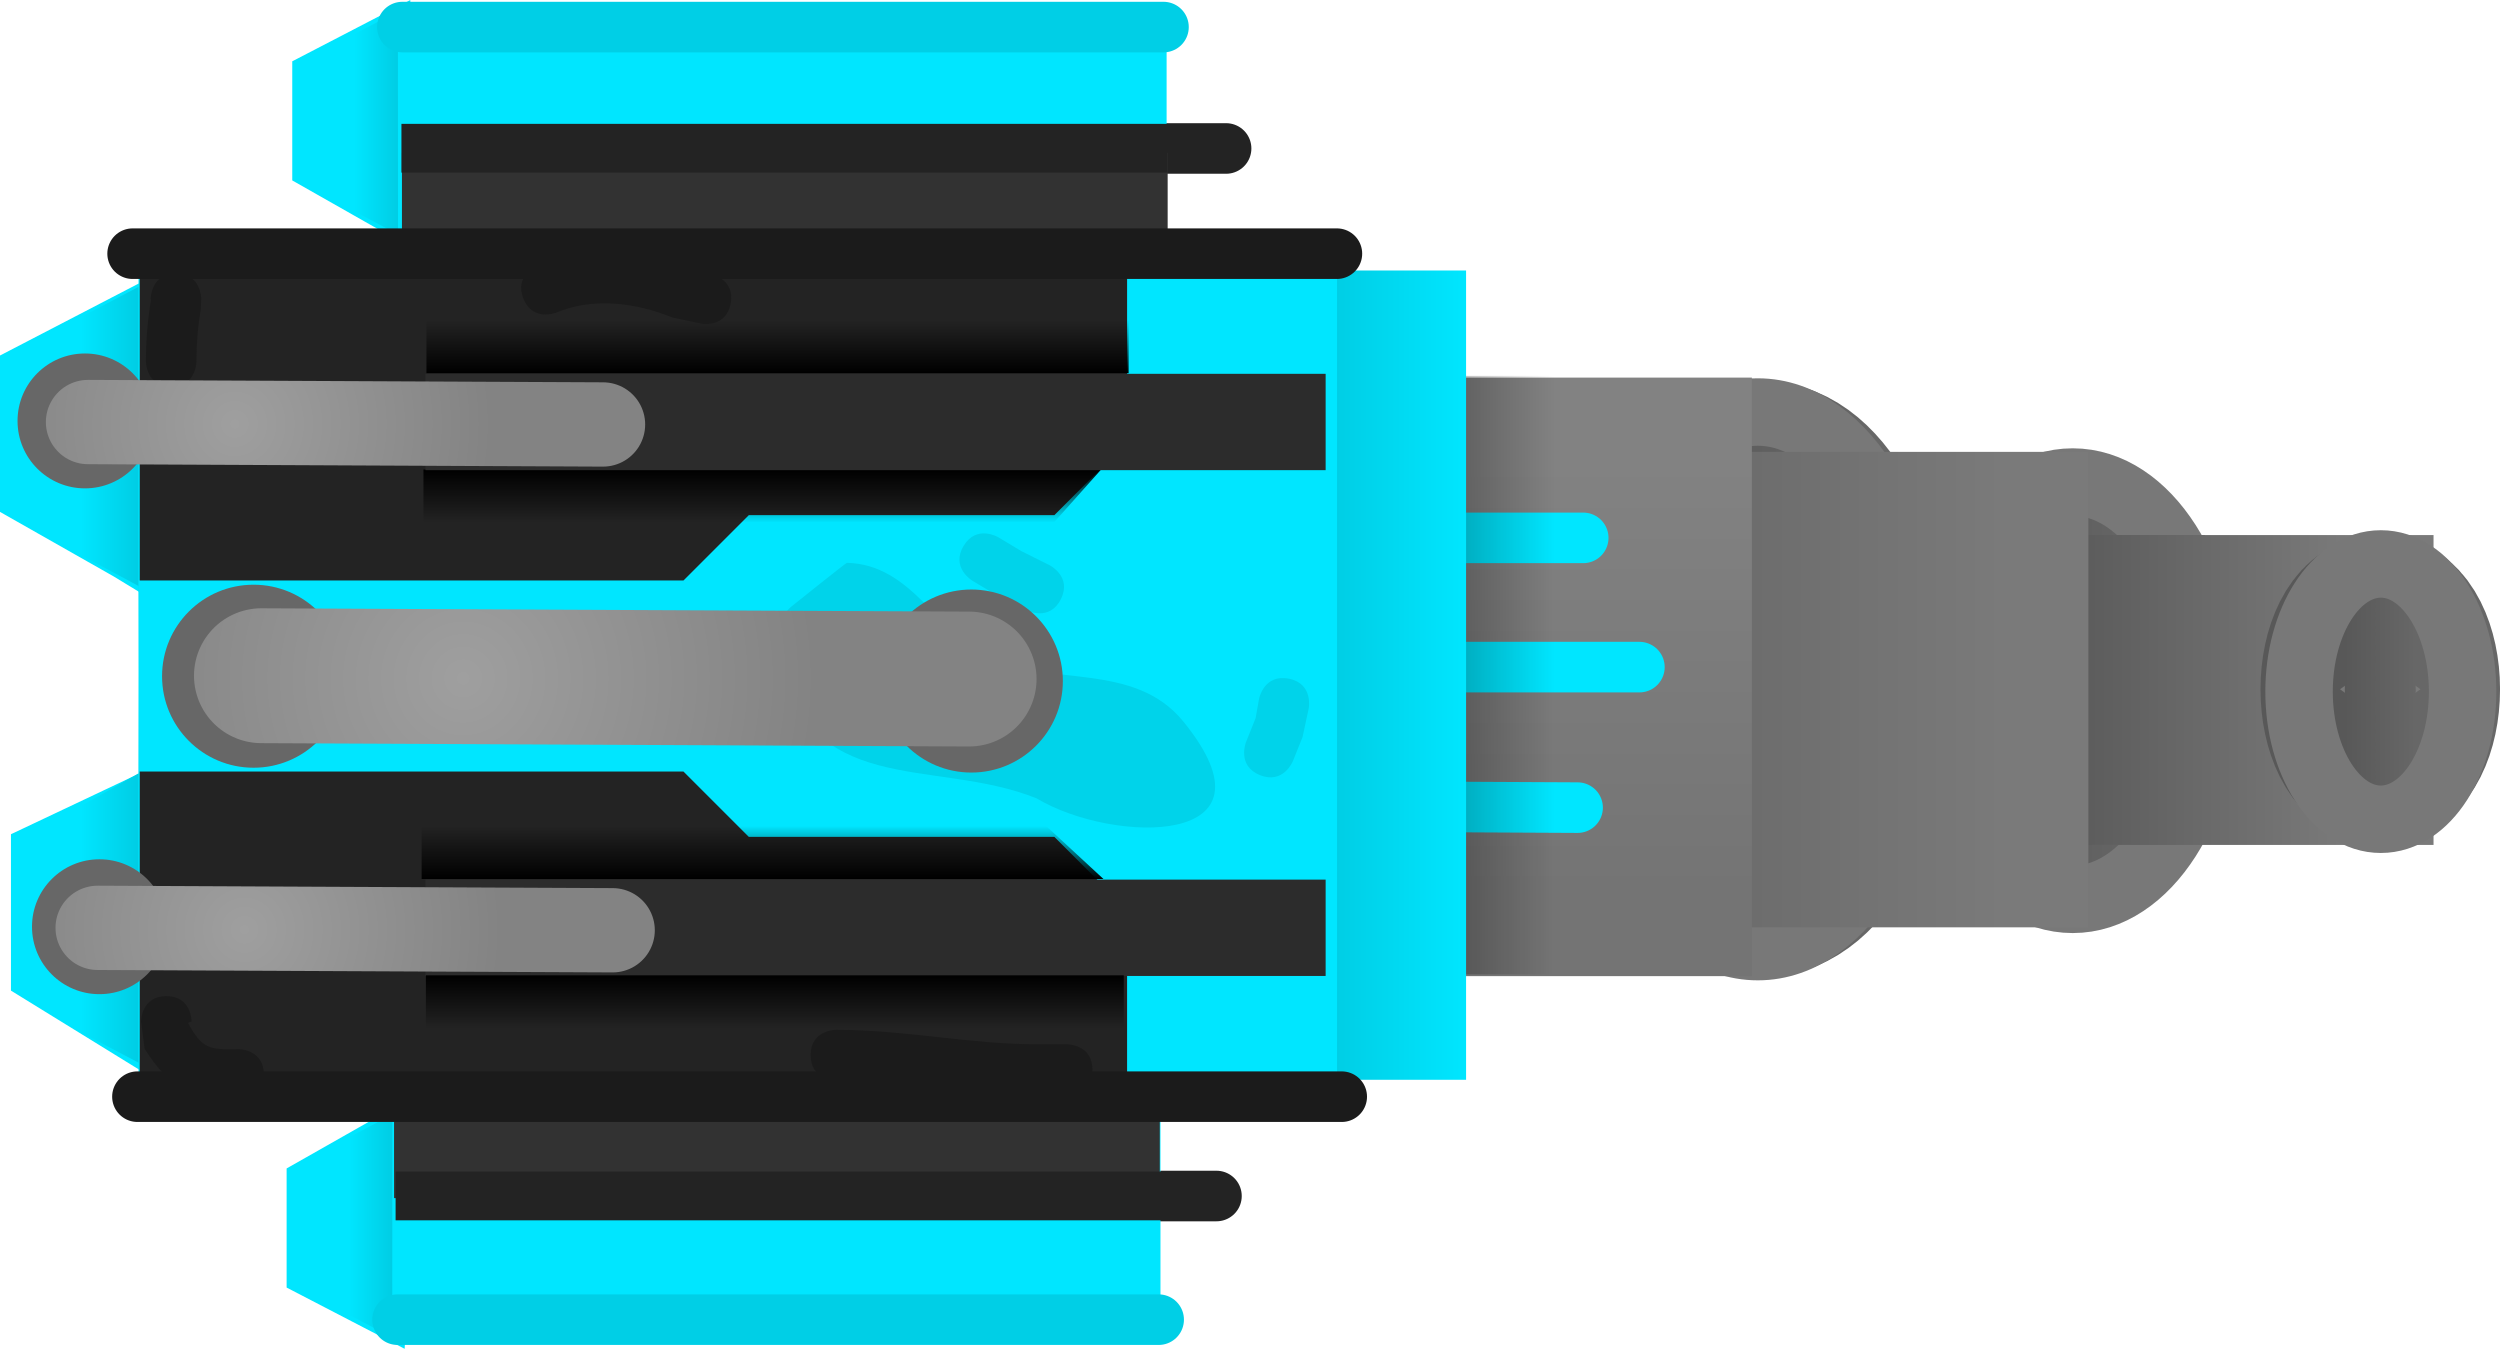 <svg version="1.1" xmlns="http://www.w3.org/2000/svg" xmlns:xlink="http://www.w3.org/1999/xlink" width="74.14" height="40" viewBox="0,0,74.14,40"><defs><linearGradient x1="265.763" y1="178.781" x2="272.162" y2="178.781" gradientUnits="userSpaceOnUse" id="color-1"><stop offset="0" stop-color="#585858"/><stop offset="1" stop-color="#676767"/></linearGradient><linearGradient x1="265.763" y1="178.781" x2="272.162" y2="178.781" gradientUnits="userSpaceOnUse" id="color-2"><stop offset="0" stop-color="#585858"/><stop offset="1" stop-color="#676767"/></linearGradient><linearGradient x1="275.857" y1="179.14" x2="280.425" y2="179.14" gradientUnits="userSpaceOnUse" id="color-3"><stop offset="0" stop-color="#585858"/><stop offset="1" stop-color="#676767"/></linearGradient><linearGradient x1="275.857" y1="179.14" x2="280.425" y2="179.14" gradientUnits="userSpaceOnUse" id="color-4"><stop offset="0" stop-color="#585858"/><stop offset="1" stop-color="#676767"/></linearGradient><linearGradient x1="273.438" y1="179.107" x2="286.379" y2="179.107" gradientUnits="userSpaceOnUse" id="color-5"><stop offset="0" stop-color="#494949"/><stop offset="1" stop-color="#7a7a7a"/></linearGradient><linearGradient x1="273.438" y1="179.107" x2="286.379" y2="179.107" gradientUnits="userSpaceOnUse" id="color-6"><stop offset="0" stop-color="#494949"/><stop offset="1" stop-color="#7a7a7a"/></linearGradient><linearGradient x1="286.248" y1="179.086" x2="288.351" y2="179.086" gradientUnits="userSpaceOnUse" id="color-7"><stop offset="0" stop-color="#585858"/><stop offset="1" stop-color="#676767"/></linearGradient><linearGradient x1="286.248" y1="179.086" x2="288.351" y2="179.086" gradientUnits="userSpaceOnUse" id="color-8"><stop offset="0" stop-color="#585858"/><stop offset="1" stop-color="#676767"/></linearGradient><linearGradient x1="248.038" y1="179.095" x2="276.143" y2="179.095" gradientUnits="userSpaceOnUse" id="color-9"><stop offset="0" stop-color="#494949"/><stop offset="1" stop-color="#7a7a7a"/></linearGradient><linearGradient x1="248.038" y1="179.095" x2="276.143" y2="179.095" gradientUnits="userSpaceOnUse" id="color-10"><stop offset="0" stop-color="#494949"/><stop offset="1" stop-color="#7a7a7a"/></linearGradient><linearGradient x1="246.476" y1="172.343" x2="246.476" y2="185.093" gradientUnits="userSpaceOnUse" id="color-11"><stop offset="0" stop-color="#828282"/><stop offset="1" stop-color="#747474"/></linearGradient><linearGradient x1="246.476" y1="172.343" x2="246.476" y2="185.093" gradientUnits="userSpaceOnUse" id="color-12"><stop offset="0" stop-color="#828282"/><stop offset="1" stop-color="#747474"/></linearGradient><linearGradient x1="251.812" y1="178.667" x2="262.812" y2="178.667" gradientUnits="userSpaceOnUse" id="color-13"><stop offset="0" stop-color="#000000"/><stop offset="1" stop-color="#000000" stop-opacity="0"/></linearGradient><linearGradient x1="227.223" y1="162.291" x2="228.513" y2="162.291" gradientUnits="userSpaceOnUse" id="color-14"><stop offset="0" stop-color="#00e6ff"/><stop offset="1" stop-color="#00cde4"/></linearGradient><linearGradient x1="227.057" y1="194.999" x2="228.346" y2="194.999" gradientUnits="userSpaceOnUse" id="color-15"><stop offset="0" stop-color="#00e6ff"/><stop offset="1" stop-color="#00cde4"/></linearGradient><linearGradient x1="219.102" y1="178.655" x2="220.832" y2="178.655" gradientUnits="userSpaceOnUse" id="color-16"><stop offset="0" stop-color="#00e6ff"/><stop offset="1" stop-color="#00cde4"/></linearGradient><linearGradient x1="256.188" y1="178.667" x2="260.188" y2="178.667" gradientUnits="userSpaceOnUse" id="color-17"><stop offset="0" stop-color="#00cde4"/><stop offset="1" stop-color="#00e6ff"/></linearGradient><linearGradient x1="239.769" y1="168.142" x2="239.769" y2="169.713" gradientUnits="userSpaceOnUse" id="color-18"><stop offset="0" stop-color="#000000" stop-opacity="0"/><stop offset="1" stop-color="#000000"/></linearGradient><linearGradient x1="242.616" y1="172.57" x2="242.616" y2="174.142" gradientUnits="userSpaceOnUse" id="color-19"><stop offset="0" stop-color="#000000"/><stop offset="1" stop-color="#000000" stop-opacity="0"/></linearGradient><linearGradient x1="239.175" y1="183.142" x2="239.175" y2="184.713" gradientUnits="userSpaceOnUse" id="color-20"><stop offset="0" stop-color="#000000" stop-opacity="0"/><stop offset="1" stop-color="#000000"/></linearGradient><linearGradient x1="239.688" y1="187.57" x2="239.688" y2="189.142" gradientUnits="userSpaceOnUse" id="color-21"><stop offset="0" stop-color="#000000"/><stop offset="1" stop-color="#000000" stop-opacity="0"/></linearGradient><radialGradient cx="223.961" cy="186.219" r="7.636" gradientUnits="userSpaceOnUse" id="color-22"><stop offset="0" stop-color="#9f9f9f"/><stop offset="1" stop-color="#838383"/></radialGradient><radialGradient cx="223.676" cy="171.219" r="7.636" gradientUnits="userSpaceOnUse" id="color-23"><stop offset="0" stop-color="#9f9f9f"/><stop offset="1" stop-color="#838383"/></radialGradient><radialGradient cx="230.448" cy="178.764" r="10.493" gradientUnits="userSpaceOnUse" id="color-24"><stop offset="0" stop-color="#9f9f9f"/><stop offset="1" stop-color="#838383"/></radialGradient></defs><g transform="translate(-216.71,-158.645)"><g data-paper-data="{&quot;isPaintingLayer&quot;:true}" fill-rule="nonzero" stroke-linejoin="miter" stroke-miterlimit="10" stroke-dasharray="" stroke-dashoffset="0" style="mix-blend-mode: normal"><g><g stroke-linecap="butt"><path d="M272.162,178.781c0,3.5 -1.432,6.338 -3.2,6.338c-1.767,0 -3.2,-2.837 -3.2,-6.338c0,-3.5 1.432,-6.338 3.2,-6.338c1.767,0 3.2,2.837 3.2,6.338z" fill="url(#color-1)" stroke="url(#color-2)" stroke-width="5"/><path d="M273.516,178.791c0,4.378 -2.094,7.927 -4.676,7.927c-2.583,0 -4.676,-3.549 -4.676,-7.927c0,-4.378 2.094,-7.927 4.676,-7.927c2.583,0 4.676,3.549 4.676,7.927z" fill="none" stroke="#787878" stroke-width="2"/></g><path d="M280.425,179.14c0,2.498 -1.022,4.524 -2.284,4.524c-1.261,0 -2.284,-2.025 -2.284,-4.524c0,-2.498 1.022,-4.524 2.284,-4.524c1.261,0 2.284,2.025 2.284,4.524z" fill="url(#color-3)" stroke="url(#color-4)" stroke-width="5" stroke-linecap="butt"/><path d="M282.141,179.128c0,3.417 -1.774,6.188 -3.963,6.188c-2.189,0 -3.963,-2.77 -3.963,-6.188c0,-3.417 1.774,-6.188 3.963,-6.188c2.189,0 3.963,2.77 3.963,6.188z" fill="none" stroke="#787878" stroke-width="2" stroke-linecap="butt"/><g stroke-linecap="butt"><path d="M286.379,177.012v4.19h-11.462c0,0 -1.478,-0.677 -1.479,-2.136c-0.001,-1.333 1.479,-2.054 1.479,-2.054z" fill="url(#color-5)" stroke="url(#color-6)" stroke-width="5"/><path d="M287.299,181.169c-0.581,0 -1.052,-0.933 -1.052,-2.083c0,-1.15 0.471,-2.083 1.052,-2.083c0.581,0 1.052,0.933 1.052,2.083c0,1.15 -0.471,2.083 -1.052,2.083z" fill="url(#color-7)" stroke="url(#color-8)" stroke-width="5"/><path d="M287.316,182.941c-1.339,0 -2.425,-1.695 -2.425,-3.786c0,-2.091 1.086,-3.786 2.425,-3.786c1.339,0 2.425,1.695 2.425,3.786c0,2.091 -1.086,3.786 -2.425,3.786z" fill="none" stroke="#787878" stroke-width="2"/></g><path d="M251.25,183.645c0,0 -3.213,-1.567 -3.212,-4.461c0.002,-3.17 3.212,-4.639 3.212,-4.639h24.893v9.101z" fill="url(#color-9)" stroke="url(#color-10)" stroke-width="5" stroke-linecap="butt"/><path d="M231.288,185.093c0,0 -4.502,-2.195 -4.5,-6.25c0.002,-4.441 4.5,-6.5 4.5,-6.5h34.875v12.75z" fill="url(#color-11)" stroke="url(#color-12)" stroke-width="5" stroke-linecap="butt"/><path d="M231.495,182.429l32,0.167" fill="none" stroke="#00e6ff" stroke-width="1.5" stroke-linecap="round"/><path d="M231.662,174.596h32" fill="none" stroke="#00e6ff" stroke-width="1.5" stroke-linecap="round"/><path d="M265.328,178.429h-17.333" fill="none" stroke="#00e6ff" stroke-width="1.5" stroke-linecap="round"/><path d="M229.412,186.886c0,0 -6.181,-2.796 -5.927,-8.284c0.295,-6.363 5.784,-8.287 5.784,-8.287" fill="none" stroke="#00e6ff" stroke-width="1.5" stroke-linecap="round"/></g><path d="M251.812,187.542v-17.75h11v17.75z" fill="url(#color-13)" stroke="none" stroke-width="none" stroke-linecap="butt"/><g><path d="M229.011,165.81l-0.967,-0.588l-2.417,-1.372v-3.235l3.021,-1.568z" fill="#00e6ff" stroke="#00e6ff" stroke-width="0.5" stroke-linecap="round"/><path d="M228.513,165.601l-1.289,-0.69v-5.256l1.285,-0.675z" fill="url(#color-14)" stroke="none" stroke-width="0" stroke-linecap="butt"/></g><g data-paper-data="{&quot;index&quot;:null}"><path d="M228.481,198.245l-3.021,-1.568v-3.235l2.417,-1.372l0.967,-0.588z" fill="#00e6ff" stroke="#00e6ff" stroke-width="0.5" stroke-linecap="round"/><path d="M228.342,198.31l-1.285,-0.675v-5.256l1.289,-0.69z" fill="url(#color-15)" stroke="none" stroke-width="0" stroke-linecap="butt"/></g><g><path d="M221.338,190.382l-4.053,-2.499v-4.34l3.891,-1.841l0.324,-5.392l-1.297,-0.789l-3.243,-1.841v-4.34l4.053,-2.104z" fill="#00e6ff" stroke="#00e6ff" stroke-width="0.5" stroke-linecap="round"/><path d="M219.102,189.257v-6.703l1.717,-0.975l0.013,-5.549l-1.73,-0.926v-7.051l1.724,-0.905v23.015z" fill="url(#color-16)" stroke="none" stroke-width="0" stroke-linecap="butt"/></g><path d="M256.188,190.667v-24h4v24z" fill="url(#color-17)" stroke="none" stroke-width="0" stroke-linecap="butt"/><path d="M253.071,163.048h-22.571" fill="none" stroke="#232323" stroke-width="1.5" stroke-linecap="round"/><path d="M230.214,194.114h22.571" fill="none" stroke="#232323" stroke-width="1.5" stroke-linecap="round"/><path d="M228.617,159.541h22.69v21.42h-22.69z" fill="#00e6ff" stroke="none" stroke-width="0" stroke-linecap="butt"/><path d="M228.775,159.597h22.373v6.188h-22.373z" fill="#00e6ff" stroke="none" stroke-width="0" stroke-linecap="butt"/><path d="M228.435,176.511h22.69v21.42h-22.69z" fill="#00e6ff" stroke="none" stroke-width="0" stroke-linecap="butt"/><path d="M228.594,191.687h22.373v6.188h-22.373z" fill="#00e6ff" stroke="none" stroke-width="0" stroke-linecap="butt"/><path d="M220.818,165.811h35.543v25.546h-35.543z" fill="#00e6ff" stroke="none" stroke-width="0" stroke-linecap="butt"/><path d="M220.854,166.86h29.281v4.906l-2.156,2.156h-9.062l-1.938,1.938h-16.125z" data-paper-data="{&quot;index&quot;:null}" fill="#232323" stroke="#000000" stroke-width="0" stroke-linecap="round"/><path d="M229.357,169.713v-1.571h20.823v1.571z" data-paper-data="{&quot;index&quot;:null}" fill="url(#color-18)" stroke="none" stroke-width="0" stroke-linecap="butt"/><path d="M249.364,172.57l-1.4,1.571h-18.696v-1.571z" data-paper-data="{&quot;index&quot;:null}" fill="url(#color-19)" stroke="none" stroke-width="0" stroke-linecap="butt"/><path d="M220.854,181.526h16.125l1.938,1.938h9.062l2.156,2.156v4.906h-29.281z" fill="#232323" stroke="#000000" stroke-width="0" stroke-linecap="round"/><path d="M229.328,187.588v-2.857h26.695v2.857z" fill="#2c2c2c" stroke="none" stroke-width="0" stroke-linecap="butt"/><path d="M229.328,172.588v-2.857h26.695v2.857z" fill="#2c2c2c" stroke="none" stroke-width="0" stroke-linecap="butt"/><path d="M229.214,184.713v-1.571h18.521l1.7,1.571z" fill="url(#color-20)" stroke="none" stroke-width="0" stroke-linecap="butt"/><path d="M250.036,187.57v1.571h-20.696v-1.571z" data-paper-data="{&quot;index&quot;:null}" fill="url(#color-21)" stroke="none" stroke-width="0" stroke-linecap="butt"/><path d="M239.876,177.218c0.004,-0.346 0.299,-0.582 0.299,-0.582c0.169,-0.135 1.625,-1.301 1.65,-1.3c1.936,0.048 2.687,2.088 4.165,2.792c1.873,0.892 4.361,0.131 5.813,1.914c3.05,3.746 -2.087,3.638 -4.35,2.28c-3.063,-1.236 -6.884,0.08 -7.692,-4.406l-0.01,-0.266c0,0 0,-0.228 0.126,-0.432z" fill="#00d3ea" stroke="none" stroke-width="0.5" stroke-linecap="butt"/><path d="M238.378,167.654c-0.147,0.735 -0.883,0.588 -0.883,0.588l-0.846,-0.182c-1.078,-0.439 -2.356,-0.605 -3.443,-0.143c0,0 -0.696,0.279 -0.975,-0.418c-0.279,-0.696 0.418,-0.975 0.418,-0.975c1.493,-0.572 3.079,-0.44 4.557,0.143l0.583,0.104c0,0 0.735,0.147 0.588,0.883z" fill="#1b1b1b" stroke="none" stroke-width="0.5" stroke-linecap="butt"/><path d="M249.107,190.364c0,0.75 -0.75,0.75 -0.75,0.75h-0.857c-2.036,-0.004 -3.929,-0.429 -6,-0.429c0,0 -0.75,0 -0.75,-0.75c0,-0.75 0.75,-0.75 0.75,-0.75c2.062,0 3.982,0.433 6,0.429h0.857c0,0 0.75,0 0.75,0.75z" fill="#1b1b1b" stroke="none" stroke-width="0.5" stroke-linecap="butt"/><path d="M221.643,188.186c0.75,0 0.75,0.75 0.75,0.75l-0.107,0.043c0.412,0.768 0.637,0.804 1.5,0.779c0,0 0.75,0 0.75,0.75c0,0.75 -0.75,0.75 -0.75,0.75c-1.401,-0.027 -2.027,-0.32 -2.786,-1.507l-0.107,-0.814c0,0 0,-0.75 0.75,-0.75z" fill="#1b1b1b" stroke="none" stroke-width="0.5" stroke-linecap="butt"/><path d="M221.929,166.757c0.75,0 0.75,0.75 0.75,0.75l-0.01,0.266c-0.089,0.525 -0.134,1.059 -0.133,1.591c0,0 0,0.75 -0.75,0.75c-0.75,0 -0.75,-0.75 -0.75,-0.75c0.002,-0.615 0.054,-1.231 0.153,-1.838l-0.01,-0.02c0,0 0,-0.75 0.75,-0.75z" fill="#1b1b1b" stroke="none" stroke-width="0.5" stroke-linecap="butt"/><path d="M248.171,176.414c-0.335,0.671 -1.006,0.335 -1.006,0.335l-0.883,-0.442c-0.246,-0.148 -0.493,-0.295 -0.739,-0.443c0,0 -0.643,-0.386 -0.257,-1.029c0.386,-0.643 1.029,-0.257 1.029,-0.257c0.23,0.138 0.46,0.276 0.689,0.414l0.832,0.415c0,0 0.671,0.335 0.335,1.006z" fill="#00d3ea" stroke="none" stroke-width="0.5" stroke-linecap="butt"/><path d="M254.933,178.772c0.735,0.147 0.588,0.883 0.588,0.883l-0.182,0.846c-0.095,0.238 -0.19,0.476 -0.286,0.714c0,0 -0.279,0.696 -0.975,0.418c-0.696,-0.279 -0.418,-0.975 -0.418,-0.975c0.095,-0.238 0.19,-0.476 0.286,-0.714l0.104,-0.583c0,0 0.147,-0.735 0.883,-0.588z" fill="#00d3ea" stroke="none" stroke-width="0.5" stroke-linecap="butt"/><path d="M228.643,159.448h22.571" fill="none" stroke="#00cfe6" stroke-width="1.5" stroke-linecap="round"/><path d="M228.5,197.781h22.571" fill="none" stroke="#00cfe6" stroke-width="1.5" stroke-linecap="round"/><path d="M217.659,186.128c0,-1.105 0.895,-2 2,-2c1.105,0 2,0.895 2,2c0,1.105 -0.895,2 -2,2c-1.105,0 -2,-0.895 -2,-2z" fill="#676767" stroke="none" stroke-width="0.5" stroke-linecap="butt"/><path d="M219.606,186.161l15.273,0.072" fill="none" stroke="url(#color-22)" stroke-width="2.5" stroke-linecap="round"/><path d="M217.23,171.128c0,-1.105 0.895,-2 2,-2c1.105,0 2,0.895 2,2c0,1.105 -0.895,2 -2,2c-1.105,0 -2,-0.895 -2,-2z" fill="#676767" stroke="none" stroke-width="0.5" stroke-linecap="butt"/><path d="M234.593,171.233l-15.273,-0.072" fill="none" stroke="url(#color-23)" stroke-width="2.5" stroke-linecap="round"/><path d="M228.396,194.176v-3h22.708v3z" fill="#323232" stroke="none" stroke-width="0" stroke-linecap="butt"/><path d="M228.63,166.176v-3h22.708v3z" fill="#323232" stroke="none" stroke-width="0" stroke-linecap="butt"/><path d="M228.615,163.764v-1.446h22.717v1.446z" fill="#232323" stroke="none" stroke-width="0" stroke-linecap="butt"/><path d="M228.442,194.835v-1.446h22.717v1.446z" fill="#232323" stroke="none" stroke-width="0" stroke-linecap="butt"/><path d="M220.786,191.168h35.714" fill="none" stroke="#1b1b1b" stroke-width="1.5" stroke-linecap="round"/><path d="M256.357,166.168h-35.714" fill="none" stroke="#1b1b1b" stroke-width="1.5" stroke-linecap="round"/><path d="M221.516,178.699c0,-1.499 1.215,-2.714 2.714,-2.714c1.499,0 2.714,1.215 2.714,2.714c0,1.499 -1.215,2.714 -2.714,2.714c-1.499,0 -2.714,-1.215 -2.714,-2.714z" fill="#676767" stroke="none" stroke-width="0.5" stroke-linecap="butt"/><path d="M242.802,178.842c0,-1.499 1.215,-2.714 2.714,-2.714c1.499,0 2.714,1.215 2.714,2.714c0,1.499 -1.215,2.714 -2.714,2.714c-1.499,0 -2.714,-1.215 -2.714,-2.714z" fill="#676767" stroke="none" stroke-width="0.5" stroke-linecap="butt"/><path d="M245.45,178.783l-20.987,-0.099" fill="none" stroke="url(#color-24)" stroke-width="4" stroke-linecap="round"/></g></g></svg>